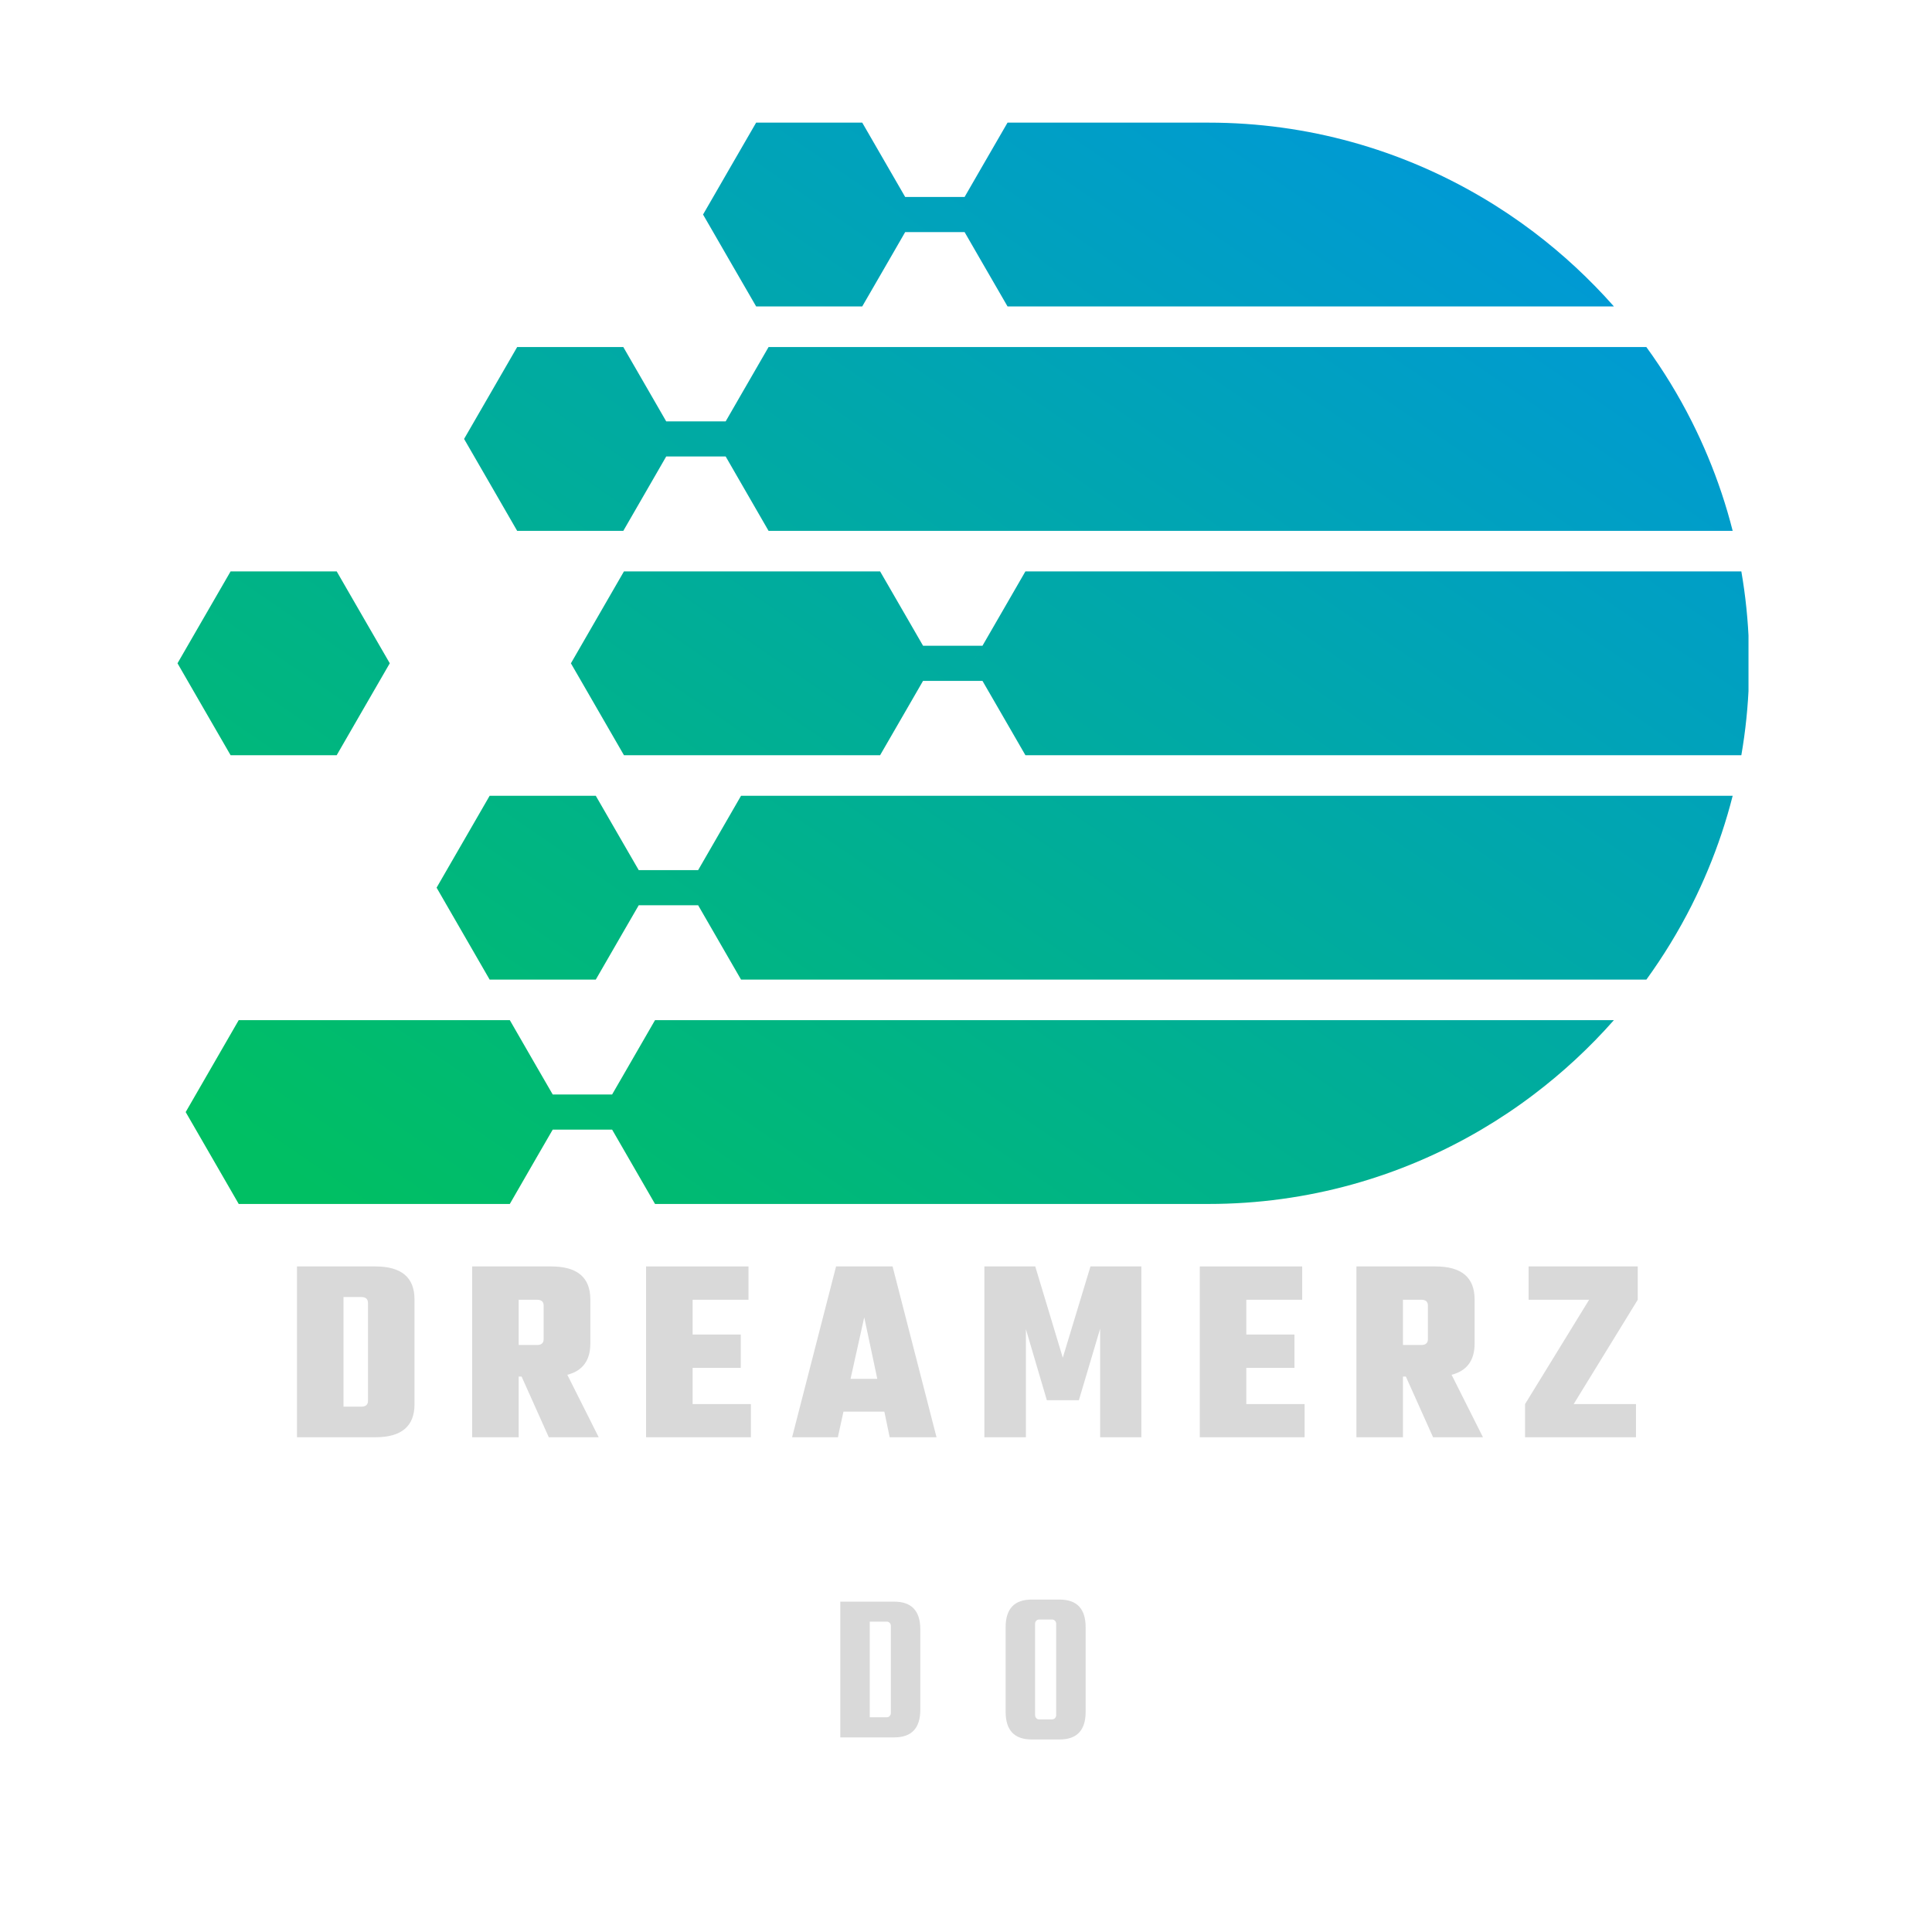 <svg xmlns="http://www.w3.org/2000/svg" xmlns:xlink="http://www.w3.org/1999/xlink" width="250" zoomAndPan="magnify" viewBox="0 0 187.5 187.5" height="250" preserveAspectRatio="xMidYMid meet" version="1.0"><defs><g/><clipPath id="6ddd6f3498"><path d="M 17.223 11.902 L 169.691 11.902 L 169.691 117 L 17.223 117 Z M 17.223 11.902 " clip-rule="nonzero"/></clipPath><clipPath id="f62be02fb3"><path d="M 82.219 95.07 L 159.781 95.07 C 161.43 92.793 162.906 90.379 164.18 87.855 C 164.203 87.805 164.227 87.758 164.25 87.711 C 164.785 86.641 165.285 85.551 165.746 84.445 C 166.719 82.117 167.527 79.707 168.156 77.23 L 71.918 77.23 L 69.344 81.691 L 67.754 84.445 L 61.988 84.445 L 60.395 81.691 L 57.82 77.23 L 47.52 77.23 L 44.945 81.691 L 42.371 86.148 L 47.52 95.07 L 57.82 95.07 L 60.395 90.609 L 61.988 87.855 L 67.754 87.855 L 69.344 90.609 L 71.918 95.07 Z M 70.426 44.301 L 72.016 47.059 L 74.59 51.52 L 168.156 51.52 C 167.527 49.039 166.719 46.629 165.746 44.301 C 165.285 43.195 164.785 42.105 164.25 41.035 C 164.227 40.988 164.203 40.941 164.18 40.895 C 162.906 38.367 161.43 35.953 159.777 33.68 L 74.59 33.68 L 72.016 38.137 L 70.426 40.895 L 64.656 40.895 L 63.066 38.137 L 60.492 33.68 L 50.191 33.68 L 47.617 38.137 L 45.039 42.598 L 47.617 47.059 L 50.191 51.52 L 60.492 51.52 L 63.066 47.059 L 64.656 44.301 Z M 143.762 19.117 C 135.977 14.535 126.926 11.902 117.289 11.902 L 97.781 11.902 L 95.203 16.359 L 93.613 19.117 L 87.848 19.117 L 83.68 11.902 L 73.383 11.902 L 70.805 16.359 L 69.215 19.117 L 68.23 20.82 L 69.215 22.523 L 70.805 25.281 L 73.383 29.738 L 83.68 29.738 L 86.258 25.281 L 87.848 22.523 L 93.613 22.523 L 95.203 25.281 L 97.781 29.738 L 156.629 29.738 C 154.285 27.086 151.68 24.664 148.852 22.523 C 147.227 21.293 145.527 20.152 143.762 19.117 Z M 37.828 64.371 L 35.25 59.914 L 32.676 55.453 L 22.379 55.453 L 19.801 59.914 L 17.227 64.371 L 19.801 68.832 L 22.379 73.293 L 32.676 73.293 L 35.25 68.832 Z M 49.477 99.004 L 23.168 99.004 L 18.02 107.926 L 20.594 112.383 L 23.168 116.844 L 49.477 116.844 L 52.047 112.383 L 53.641 109.629 L 59.406 109.629 L 60.996 112.383 L 63.57 116.844 L 117.289 116.844 C 126.926 116.844 135.977 114.211 143.762 109.629 C 145.527 108.59 147.227 107.453 148.852 106.219 C 151.68 104.078 154.285 101.66 156.629 99.004 L 63.57 99.004 L 60.996 103.465 L 59.406 106.219 L 53.641 106.219 L 52.047 103.465 Z M 85.414 55.453 L 60.555 55.453 L 57.98 59.914 L 56.391 62.668 L 55.406 64.375 L 56.391 66.078 L 57.98 68.832 L 60.555 73.293 L 85.414 73.293 L 87.992 68.832 L 89.582 66.078 L 95.348 66.078 L 94.363 64.375 L 96.941 68.832 L 99.516 73.293 L 168.996 73.293 C 169.406 70.938 169.652 68.527 169.734 66.078 C 169.754 65.512 169.762 64.941 169.762 64.375 C 169.762 63.805 169.754 63.234 169.734 62.668 C 169.652 60.219 169.406 57.809 168.996 55.453 L 99.516 55.453 L 96.941 59.914 L 94.363 64.375 L 95.348 62.668 L 89.582 62.668 L 87.992 59.914 Z M 85.414 55.453 " clip-rule="evenodd"/></clipPath><linearGradient x1="2685.391" gradientTransform="matrix(0.055, 0, 0, 0.055, 17.228, 11.902)" y1="-53.702" x2="914.649" gradientUnits="userSpaceOnUse" y2="2529.32" id="10a49c22d8"><stop stop-opacity="1" stop-color="rgb(0%, 59.599%, 85.5%)" offset="0"/><stop stop-opacity="1" stop-color="rgb(0%, 59.599%, 85.5%)" offset="0.062"/><stop stop-opacity="1" stop-color="rgb(0%, 59.634%, 85.391%)" offset="0.078"/><stop stop-opacity="1" stop-color="rgb(0%, 59.738%, 85.075%)" offset="0.082"/><stop stop-opacity="1" stop-color="rgb(0%, 59.807%, 84.868%)" offset="0.086"/><stop stop-opacity="1" stop-color="rgb(0%, 59.874%, 84.659%)" offset="0.09"/><stop stop-opacity="1" stop-color="rgb(0%, 59.943%, 84.451%)" offset="0.094"/><stop stop-opacity="1" stop-color="rgb(0%, 60.01%, 84.242%)" offset="0.098"/><stop stop-opacity="1" stop-color="rgb(0%, 60.078%, 84.035%)" offset="0.102"/><stop stop-opacity="1" stop-color="rgb(0%, 60.147%, 83.827%)" offset="0.105"/><stop stop-opacity="1" stop-color="rgb(0%, 60.216%, 83.62%)" offset="0.109"/><stop stop-opacity="1" stop-color="rgb(0%, 60.283%, 83.411%)" offset="0.113"/><stop stop-opacity="1" stop-color="rgb(0%, 60.352%, 83.203%)" offset="0.117"/><stop stop-opacity="1" stop-color="rgb(0%, 60.419%, 82.994%)" offset="0.121"/><stop stop-opacity="1" stop-color="rgb(0%, 60.487%, 82.787%)" offset="0.125"/><stop stop-opacity="1" stop-color="rgb(0%, 60.556%, 82.578%)" offset="0.129"/><stop stop-opacity="1" stop-color="rgb(0%, 60.625%, 82.37%)" offset="0.133"/><stop stop-opacity="1" stop-color="rgb(0%, 60.692%, 82.161%)" offset="0.137"/><stop stop-opacity="1" stop-color="rgb(0%, 60.76%, 81.953%)" offset="0.141"/><stop stop-opacity="1" stop-color="rgb(0%, 60.829%, 81.746%)" offset="0.145"/><stop stop-opacity="1" stop-color="rgb(0%, 60.898%, 81.538%)" offset="0.148"/><stop stop-opacity="1" stop-color="rgb(0%, 60.965%, 81.329%)" offset="0.152"/><stop stop-opacity="1" stop-color="rgb(0%, 61.034%, 81.122%)" offset="0.156"/><stop stop-opacity="1" stop-color="rgb(0%, 61.101%, 80.913%)" offset="0.16"/><stop stop-opacity="1" stop-color="rgb(0%, 61.169%, 80.705%)" offset="0.164"/><stop stop-opacity="1" stop-color="rgb(0%, 61.238%, 80.496%)" offset="0.168"/><stop stop-opacity="1" stop-color="rgb(0%, 61.307%, 80.289%)" offset="0.172"/><stop stop-opacity="1" stop-color="rgb(0%, 61.374%, 80.08%)" offset="0.176"/><stop stop-opacity="1" stop-color="rgb(0%, 61.443%, 79.872%)" offset="0.18"/><stop stop-opacity="1" stop-color="rgb(0%, 61.51%, 79.663%)" offset="0.184"/><stop stop-opacity="1" stop-color="rgb(0%, 61.578%, 79.456%)" offset="0.188"/><stop stop-opacity="1" stop-color="rgb(0%, 61.647%, 79.248%)" offset="0.191"/><stop stop-opacity="1" stop-color="rgb(0%, 61.716%, 79.041%)" offset="0.195"/><stop stop-opacity="1" stop-color="rgb(0%, 61.783%, 78.831%)" offset="0.199"/><stop stop-opacity="1" stop-color="rgb(0%, 61.852%, 78.624%)" offset="0.203"/><stop stop-opacity="1" stop-color="rgb(0%, 61.92%, 78.415%)" offset="0.207"/><stop stop-opacity="1" stop-color="rgb(0%, 61.989%, 78.207%)" offset="0.211"/><stop stop-opacity="1" stop-color="rgb(0%, 62.056%, 77.998%)" offset="0.215"/><stop stop-opacity="1" stop-color="rgb(0%, 62.125%, 77.791%)" offset="0.219"/><stop stop-opacity="1" stop-color="rgb(0%, 62.192%, 77.582%)" offset="0.223"/><stop stop-opacity="1" stop-color="rgb(0%, 62.26%, 77.374%)" offset="0.227"/><stop stop-opacity="1" stop-color="rgb(0%, 62.329%, 77.167%)" offset="0.23"/><stop stop-opacity="1" stop-color="rgb(0%, 62.398%, 76.959%)" offset="0.234"/><stop stop-opacity="1" stop-color="rgb(0%, 62.465%, 76.75%)" offset="0.238"/><stop stop-opacity="1" stop-color="rgb(0%, 62.534%, 76.543%)" offset="0.242"/><stop stop-opacity="1" stop-color="rgb(0%, 62.601%, 76.334%)" offset="0.246"/><stop stop-opacity="1" stop-color="rgb(0%, 62.669%, 76.126%)" offset="0.25"/><stop stop-opacity="1" stop-color="rgb(0%, 62.738%, 75.917%)" offset="0.254"/><stop stop-opacity="1" stop-color="rgb(0%, 62.807%, 75.71%)" offset="0.258"/><stop stop-opacity="1" stop-color="rgb(0%, 62.874%, 75.5%)" offset="0.262"/><stop stop-opacity="1" stop-color="rgb(0%, 62.943%, 75.293%)" offset="0.266"/><stop stop-opacity="1" stop-color="rgb(0%, 63.011%, 75.085%)" offset="0.27"/><stop stop-opacity="1" stop-color="rgb(0%, 63.08%, 74.878%)" offset="0.273"/><stop stop-opacity="1" stop-color="rgb(0%, 63.147%, 74.669%)" offset="0.277"/><stop stop-opacity="1" stop-color="rgb(0%, 63.216%, 74.461%)" offset="0.281"/><stop stop-opacity="1" stop-color="rgb(0%, 63.283%, 74.252%)" offset="0.285"/><stop stop-opacity="1" stop-color="rgb(0%, 63.351%, 74.045%)" offset="0.289"/><stop stop-opacity="1" stop-color="rgb(0%, 63.42%, 73.836%)" offset="0.293"/><stop stop-opacity="1" stop-color="rgb(0%, 63.489%, 73.628%)" offset="0.297"/><stop stop-opacity="1" stop-color="rgb(0%, 63.556%, 73.419%)" offset="0.301"/><stop stop-opacity="1" stop-color="rgb(0%, 63.625%, 73.212%)" offset="0.305"/><stop stop-opacity="1" stop-color="rgb(0%, 63.693%, 73.003%)" offset="0.309"/><stop stop-opacity="1" stop-color="rgb(0%, 63.762%, 72.795%)" offset="0.312"/><stop stop-opacity="1" stop-color="rgb(0%, 63.829%, 72.588%)" offset="0.316"/><stop stop-opacity="1" stop-color="rgb(0%, 63.898%, 72.38%)" offset="0.32"/><stop stop-opacity="1" stop-color="rgb(0%, 63.965%, 72.171%)" offset="0.324"/><stop stop-opacity="1" stop-color="rgb(0%, 64.034%, 71.964%)" offset="0.328"/><stop stop-opacity="1" stop-color="rgb(0%, 64.102%, 71.754%)" offset="0.332"/><stop stop-opacity="1" stop-color="rgb(0%, 64.171%, 71.547%)" offset="0.336"/><stop stop-opacity="1" stop-color="rgb(0%, 64.238%, 71.338%)" offset="0.34"/><stop stop-opacity="1" stop-color="rgb(0%, 64.307%, 71.13%)" offset="0.344"/><stop stop-opacity="1" stop-color="rgb(0%, 64.374%, 70.921%)" offset="0.348"/><stop stop-opacity="1" stop-color="rgb(0%, 64.442%, 70.714%)" offset="0.352"/><stop stop-opacity="1" stop-color="rgb(0%, 64.511%, 70.506%)" offset="0.355"/><stop stop-opacity="1" stop-color="rgb(0%, 64.58%, 70.299%)" offset="0.359"/><stop stop-opacity="1" stop-color="rgb(0%, 64.647%, 70.09%)" offset="0.363"/><stop stop-opacity="1" stop-color="rgb(0%, 64.716%, 69.882%)" offset="0.367"/><stop stop-opacity="1" stop-color="rgb(0%, 64.784%, 69.673%)" offset="0.371"/><stop stop-opacity="1" stop-color="rgb(0%, 64.853%, 69.466%)" offset="0.375"/><stop stop-opacity="1" stop-color="rgb(0%, 64.92%, 69.257%)" offset="0.379"/><stop stop-opacity="1" stop-color="rgb(0%, 64.989%, 69.049%)" offset="0.383"/><stop stop-opacity="1" stop-color="rgb(0%, 65.056%, 68.84%)" offset="0.387"/><stop stop-opacity="1" stop-color="rgb(0%, 65.125%, 68.633%)" offset="0.391"/><stop stop-opacity="1" stop-color="rgb(0%, 65.193%, 68.425%)" offset="0.395"/><stop stop-opacity="1" stop-color="rgb(0%, 65.262%, 68.217%)" offset="0.398"/><stop stop-opacity="1" stop-color="rgb(0%, 65.329%, 68.008%)" offset="0.402"/><stop stop-opacity="1" stop-color="rgb(0%, 65.398%, 67.801%)" offset="0.406"/><stop stop-opacity="1" stop-color="rgb(0%, 65.465%, 67.592%)" offset="0.41"/><stop stop-opacity="1" stop-color="rgb(0%, 65.533%, 67.384%)" offset="0.414"/><stop stop-opacity="1" stop-color="rgb(0%, 65.602%, 67.175%)" offset="0.418"/><stop stop-opacity="1" stop-color="rgb(0%, 65.671%, 66.968%)" offset="0.422"/><stop stop-opacity="1" stop-color="rgb(0%, 65.738%, 66.759%)" offset="0.426"/><stop stop-opacity="1" stop-color="rgb(0%, 65.807%, 66.551%)" offset="0.43"/><stop stop-opacity="1" stop-color="rgb(0%, 65.875%, 66.344%)" offset="0.434"/><stop stop-opacity="1" stop-color="rgb(0%, 65.944%, 66.136%)" offset="0.438"/><stop stop-opacity="1" stop-color="rgb(0%, 66.011%, 65.927%)" offset="0.441"/><stop stop-opacity="1" stop-color="rgb(0%, 66.08%, 65.72%)" offset="0.445"/><stop stop-opacity="1" stop-color="rgb(0%, 66.147%, 65.511%)" offset="0.449"/><stop stop-opacity="1" stop-color="rgb(0%, 66.216%, 65.303%)" offset="0.453"/><stop stop-opacity="1" stop-color="rgb(0%, 66.284%, 65.094%)" offset="0.457"/><stop stop-opacity="1" stop-color="rgb(0%, 66.353%, 64.886%)" offset="0.461"/><stop stop-opacity="1" stop-color="rgb(0%, 66.42%, 64.677%)" offset="0.465"/><stop stop-opacity="1" stop-color="rgb(0%, 66.489%, 64.47%)" offset="0.469"/><stop stop-opacity="1" stop-color="rgb(0%, 66.556%, 64.261%)" offset="0.473"/><stop stop-opacity="1" stop-color="rgb(0%, 66.624%, 64.053%)" offset="0.477"/><stop stop-opacity="1" stop-color="rgb(0%, 66.693%, 63.846%)" offset="0.48"/><stop stop-opacity="1" stop-color="rgb(0%, 66.762%, 63.638%)" offset="0.484"/><stop stop-opacity="1" stop-color="rgb(0%, 66.829%, 63.429%)" offset="0.488"/><stop stop-opacity="1" stop-color="rgb(0%, 66.898%, 63.222%)" offset="0.492"/><stop stop-opacity="1" stop-color="rgb(0%, 66.966%, 63.013%)" offset="0.496"/><stop stop-opacity="1" stop-color="rgb(0%, 67.035%, 62.805%)" offset="0.5"/><stop stop-opacity="1" stop-color="rgb(0%, 67.102%, 62.596%)" offset="0.504"/><stop stop-opacity="1" stop-color="rgb(0%, 67.171%, 62.389%)" offset="0.508"/><stop stop-opacity="1" stop-color="rgb(0%, 67.238%, 62.18%)" offset="0.512"/><stop stop-opacity="1" stop-color="rgb(0%, 67.307%, 61.972%)" offset="0.516"/><stop stop-opacity="1" stop-color="rgb(0%, 67.375%, 61.765%)" offset="0.52"/><stop stop-opacity="1" stop-color="rgb(0%, 67.444%, 61.557%)" offset="0.523"/><stop stop-opacity="1" stop-color="rgb(0%, 67.511%, 61.348%)" offset="0.527"/><stop stop-opacity="1" stop-color="rgb(0%, 67.58%, 61.14%)" offset="0.531"/><stop stop-opacity="1" stop-color="rgb(0%, 67.648%, 60.931%)" offset="0.535"/><stop stop-opacity="1" stop-color="rgb(0%, 67.717%, 60.724%)" offset="0.539"/><stop stop-opacity="1" stop-color="rgb(0%, 67.784%, 60.515%)" offset="0.543"/><stop stop-opacity="1" stop-color="rgb(0%, 67.853%, 60.307%)" offset="0.547"/><stop stop-opacity="1" stop-color="rgb(0%, 67.92%, 60.098%)" offset="0.551"/><stop stop-opacity="1" stop-color="rgb(0%, 67.989%, 59.891%)" offset="0.555"/><stop stop-opacity="1" stop-color="rgb(0%, 68.057%, 59.683%)" offset="0.559"/><stop stop-opacity="1" stop-color="rgb(0%, 68.126%, 59.476%)" offset="0.562"/><stop stop-opacity="1" stop-color="rgb(0%, 68.193%, 59.267%)" offset="0.566"/><stop stop-opacity="1" stop-color="rgb(0%, 68.262%, 59.059%)" offset="0.57"/><stop stop-opacity="1" stop-color="rgb(0%, 68.329%, 58.85%)" offset="0.574"/><stop stop-opacity="1" stop-color="rgb(0%, 68.398%, 58.643%)" offset="0.578"/><stop stop-opacity="1" stop-color="rgb(0%, 68.466%, 58.434%)" offset="0.582"/><stop stop-opacity="1" stop-color="rgb(0%, 68.535%, 58.226%)" offset="0.586"/><stop stop-opacity="1" stop-color="rgb(0%, 68.602%, 58.017%)" offset="0.59"/><stop stop-opacity="1" stop-color="rgb(0%, 68.671%, 57.809%)" offset="0.594"/><stop stop-opacity="1" stop-color="rgb(0%, 68.739%, 57.6%)" offset="0.598"/><stop stop-opacity="1" stop-color="rgb(0%, 68.808%, 57.393%)" offset="0.602"/><stop stop-opacity="1" stop-color="rgb(0%, 68.875%, 57.185%)" offset="0.605"/><stop stop-opacity="1" stop-color="rgb(0%, 68.944%, 56.978%)" offset="0.609"/><stop stop-opacity="1" stop-color="rgb(0%, 69.011%, 56.769%)" offset="0.613"/><stop stop-opacity="1" stop-color="rgb(0%, 69.08%, 56.561%)" offset="0.617"/><stop stop-opacity="1" stop-color="rgb(0%, 69.148%, 56.352%)" offset="0.621"/><stop stop-opacity="1" stop-color="rgb(0%, 69.217%, 56.145%)" offset="0.625"/><stop stop-opacity="1" stop-color="rgb(0%, 69.284%, 55.936%)" offset="0.629"/><stop stop-opacity="1" stop-color="rgb(0%, 69.353%, 55.728%)" offset="0.633"/><stop stop-opacity="1" stop-color="rgb(0%, 69.42%, 55.519%)" offset="0.637"/><stop stop-opacity="1" stop-color="rgb(0%, 69.489%, 55.312%)" offset="0.641"/><stop stop-opacity="1" stop-color="rgb(0%, 69.557%, 55.104%)" offset="0.645"/><stop stop-opacity="1" stop-color="rgb(0%, 69.626%, 54.897%)" offset="0.648"/><stop stop-opacity="1" stop-color="rgb(0%, 69.693%, 54.688%)" offset="0.652"/><stop stop-opacity="1" stop-color="rgb(0%, 69.762%, 54.48%)" offset="0.656"/><stop stop-opacity="1" stop-color="rgb(0%, 69.83%, 54.271%)" offset="0.66"/><stop stop-opacity="1" stop-color="rgb(0%, 69.899%, 54.063%)" offset="0.664"/><stop stop-opacity="1" stop-color="rgb(0%, 69.966%, 53.854%)" offset="0.668"/><stop stop-opacity="1" stop-color="rgb(0%, 70.035%, 53.647%)" offset="0.672"/><stop stop-opacity="1" stop-color="rgb(0%, 70.102%, 53.438%)" offset="0.676"/><stop stop-opacity="1" stop-color="rgb(0%, 70.171%, 53.23%)" offset="0.68"/><stop stop-opacity="1" stop-color="rgb(0%, 70.239%, 53.023%)" offset="0.684"/><stop stop-opacity="1" stop-color="rgb(0%, 70.308%, 52.815%)" offset="0.688"/><stop stop-opacity="1" stop-color="rgb(0%, 70.375%, 52.606%)" offset="0.691"/><stop stop-opacity="1" stop-color="rgb(0%, 70.444%, 52.399%)" offset="0.695"/><stop stop-opacity="1" stop-color="rgb(0%, 70.511%, 52.19%)" offset="0.699"/><stop stop-opacity="1" stop-color="rgb(0%, 70.58%, 51.982%)" offset="0.703"/><stop stop-opacity="1" stop-color="rgb(0%, 70.648%, 51.773%)" offset="0.707"/><stop stop-opacity="1" stop-color="rgb(0%, 70.717%, 51.566%)" offset="0.711"/><stop stop-opacity="1" stop-color="rgb(0%, 70.784%, 51.357%)" offset="0.715"/><stop stop-opacity="1" stop-color="rgb(0%, 70.853%, 51.149%)" offset="0.719"/><stop stop-opacity="1" stop-color="rgb(0%, 70.921%, 50.941%)" offset="0.723"/><stop stop-opacity="1" stop-color="rgb(0%, 70.99%, 50.734%)" offset="0.727"/><stop stop-opacity="1" stop-color="rgb(0%, 71.057%, 50.525%)" offset="0.73"/><stop stop-opacity="1" stop-color="rgb(0%, 71.126%, 50.317%)" offset="0.734"/><stop stop-opacity="1" stop-color="rgb(0%, 71.193%, 50.108%)" offset="0.738"/><stop stop-opacity="1" stop-color="rgb(0%, 71.262%, 49.901%)" offset="0.742"/><stop stop-opacity="1" stop-color="rgb(0%, 71.33%, 49.692%)" offset="0.746"/><stop stop-opacity="1" stop-color="rgb(0%, 71.399%, 49.484%)" offset="0.75"/><stop stop-opacity="1" stop-color="rgb(0%, 71.466%, 49.275%)" offset="0.754"/><stop stop-opacity="1" stop-color="rgb(0%, 71.535%, 49.068%)" offset="0.758"/><stop stop-opacity="1" stop-color="rgb(0%, 71.603%, 48.859%)" offset="0.762"/><stop stop-opacity="1" stop-color="rgb(0%, 71.672%, 48.651%)" offset="0.766"/><stop stop-opacity="1" stop-color="rgb(0%, 71.739%, 48.444%)" offset="0.77"/><stop stop-opacity="1" stop-color="rgb(0%, 71.808%, 48.236%)" offset="0.773"/><stop stop-opacity="1" stop-color="rgb(0%, 71.875%, 48.027%)" offset="0.777"/><stop stop-opacity="1" stop-color="rgb(0%, 71.944%, 47.82%)" offset="0.781"/><stop stop-opacity="1" stop-color="rgb(0%, 72.012%, 47.61%)" offset="0.785"/><stop stop-opacity="1" stop-color="rgb(0%, 72.081%, 47.403%)" offset="0.789"/><stop stop-opacity="1" stop-color="rgb(0%, 72.148%, 47.194%)" offset="0.793"/><stop stop-opacity="1" stop-color="rgb(0%, 72.217%, 46.986%)" offset="0.797"/><stop stop-opacity="1" stop-color="rgb(0%, 72.284%, 46.777%)" offset="0.801"/><stop stop-opacity="1" stop-color="rgb(0%, 72.353%, 46.57%)" offset="0.805"/><stop stop-opacity="1" stop-color="rgb(0%, 72.421%, 46.362%)" offset="0.809"/><stop stop-opacity="1" stop-color="rgb(0%, 72.49%, 46.155%)" offset="0.812"/><stop stop-opacity="1" stop-color="rgb(0%, 72.557%, 45.946%)" offset="0.816"/><stop stop-opacity="1" stop-color="rgb(0%, 72.626%, 45.738%)" offset="0.82"/><stop stop-opacity="1" stop-color="rgb(0%, 72.694%, 45.529%)" offset="0.824"/><stop stop-opacity="1" stop-color="rgb(0%, 72.763%, 45.322%)" offset="0.828"/><stop stop-opacity="1" stop-color="rgb(0%, 72.83%, 45.113%)" offset="0.832"/><stop stop-opacity="1" stop-color="rgb(0%, 72.899%, 44.905%)" offset="0.836"/><stop stop-opacity="1" stop-color="rgb(0%, 72.966%, 44.696%)" offset="0.84"/><stop stop-opacity="1" stop-color="rgb(0%, 73.035%, 44.489%)" offset="0.844"/><stop stop-opacity="1" stop-color="rgb(0%, 73.103%, 44.281%)" offset="0.848"/><stop stop-opacity="1" stop-color="rgb(0%, 73.172%, 44.073%)" offset="0.852"/><stop stop-opacity="1" stop-color="rgb(0%, 73.239%, 43.864%)" offset="0.855"/><stop stop-opacity="1" stop-color="rgb(0%, 73.308%, 43.657%)" offset="0.859"/><stop stop-opacity="1" stop-color="rgb(0%, 73.375%, 43.448%)" offset="0.863"/><stop stop-opacity="1" stop-color="rgb(0%, 73.444%, 43.24%)" offset="0.867"/><stop stop-opacity="1" stop-color="rgb(0%, 73.512%, 43.031%)" offset="0.871"/><stop stop-opacity="1" stop-color="rgb(0%, 73.581%, 42.824%)" offset="0.875"/><stop stop-opacity="1" stop-color="rgb(0%, 73.648%, 42.615%)" offset="0.879"/><stop stop-opacity="1" stop-color="rgb(0%, 73.717%, 42.407%)" offset="0.883"/><stop stop-opacity="1" stop-color="rgb(0%, 73.785%, 42.198%)" offset="0.887"/><stop stop-opacity="1" stop-color="rgb(0%, 73.854%, 41.991%)" offset="0.891"/><stop stop-opacity="1" stop-color="rgb(0%, 73.921%, 41.783%)" offset="0.895"/><stop stop-opacity="1" stop-color="rgb(0%, 73.99%, 41.576%)" offset="0.898"/><stop stop-opacity="1" stop-color="rgb(0%, 74.057%, 41.367%)" offset="0.902"/><stop stop-opacity="1" stop-color="rgb(0%, 74.126%, 41.159%)" offset="0.906"/><stop stop-opacity="1" stop-color="rgb(0%, 74.194%, 40.95%)" offset="0.91"/><stop stop-opacity="1" stop-color="rgb(0%, 74.263%, 40.742%)" offset="0.914"/><stop stop-opacity="1" stop-color="rgb(0%, 74.33%, 40.533%)" offset="0.918"/><stop stop-opacity="1" stop-color="rgb(0%, 74.399%, 40.326%)" offset="0.922"/><stop stop-opacity="1" stop-color="rgb(0%, 74.466%, 40.117%)" offset="0.926"/><stop stop-opacity="1" stop-color="rgb(0%, 74.535%, 39.909%)" offset="0.93"/><stop stop-opacity="1" stop-color="rgb(0%, 74.603%, 39.702%)" offset="0.934"/><stop stop-opacity="1" stop-color="rgb(0%, 74.672%, 39.494%)" offset="0.938"/><stop stop-opacity="1" stop-color="rgb(0%, 74.739%, 39.285%)" offset="0.941"/><stop stop-opacity="1" stop-color="rgb(0%, 74.808%, 39.078%)" offset="0.945"/><stop stop-opacity="1" stop-color="rgb(0%, 74.854%, 38.937%)" offset="0.953"/><stop stop-opacity="1" stop-color="rgb(0%, 74.899%, 38.799%)" offset="0.969"/><stop stop-opacity="1" stop-color="rgb(0%, 74.899%, 38.799%)" offset="1"/></linearGradient></defs><g clip-path="url(#6ddd6f3498)"><g clip-path="url(#f62be02fb3)"><path fill="url(#10a49c22d8)" d="M 17.227 11.902 L 17.227 116.844 L 169.691 116.844 L 169.691 11.902 Z M 17.227 11.902 " fill-rule="nonzero"/></g></g><g fill="#d9d9d9" fill-opacity="1"><g transform="translate(27.525, 139.485)"><g><path d="M 1.297 -16.578 L 8.906 -16.578 C 11.438 -16.578 12.703 -15.508 12.703 -13.375 L 12.703 -3.203 C 12.703 -1.066 11.438 0 8.906 0 L 1.297 0 Z M 8.188 -3.531 L 8.188 -13.031 C 8.188 -13.414 7.969 -13.609 7.531 -13.609 L 5.812 -13.609 L 5.812 -2.969 L 7.531 -2.969 C 7.969 -2.969 8.188 -3.156 8.188 -3.531 Z M 8.188 -3.531 "/></g></g></g><g fill="#d9d9d9" fill-opacity="1"><g transform="translate(44.792, 139.485)"><g><path d="M 5.547 -5.891 L 5.547 0 L 1.031 0 L 1.031 -16.578 L 8.703 -16.578 C 11.234 -16.578 12.5 -15.508 12.5 -13.375 L 12.5 -9.094 C 12.5 -7.457 11.754 -6.445 10.266 -6.062 L 13.312 0 L 8.469 0 L 5.828 -5.891 Z M 7.328 -13.344 L 5.547 -13.344 L 5.547 -8.953 L 7.328 -8.953 C 7.754 -8.953 7.969 -9.145 7.969 -9.531 L 7.969 -12.781 C 7.969 -13.156 7.754 -13.344 7.328 -13.344 Z M 7.328 -13.344 "/></g></g></g><g fill="#d9d9d9" fill-opacity="1"><g transform="translate(61.672, 139.485)"><g><path d="M 5.547 -3.219 L 11.203 -3.219 L 11.203 0 L 1.031 0 L 1.031 -16.578 L 10.969 -16.578 L 10.969 -13.344 L 5.547 -13.344 L 5.547 -9.969 L 10.219 -9.969 L 10.219 -6.734 L 5.547 -6.734 Z M 5.547 -3.219 "/></g></g></g><g fill="#d9d9d9" fill-opacity="1"><g transform="translate(76.874, 139.485)"><g><path d="M 9.469 0 L 8.953 -2.484 L 4.984 -2.484 L 4.438 0 L 0 0 L 4.266 -16.578 L 9.75 -16.578 L 14.016 0 Z M 5.672 -5.672 L 8.266 -5.672 L 7 -11.641 Z M 5.672 -5.672 "/></g></g></g><g fill="#d9d9d9" fill-opacity="1"><g transform="translate(94.502, 139.485)"><g><path d="M 5.062 0 L 1.031 0 L 1.031 -16.578 L 5.969 -16.578 L 8.641 -7.719 L 11.328 -16.578 L 16.266 -16.578 L 16.266 0 L 12.266 0 L 12.266 -10.531 L 10.203 -3.594 L 7.094 -3.594 L 5.062 -10.484 Z M 5.062 0 "/></g></g></g><g fill="#d9d9d9" fill-opacity="1"><g transform="translate(115.408, 139.485)"><g><path d="M 5.547 -3.219 L 11.203 -3.219 L 11.203 0 L 1.031 0 L 1.031 -16.578 L 10.969 -16.578 L 10.969 -13.344 L 5.547 -13.344 L 5.547 -9.969 L 10.219 -9.969 L 10.219 -6.734 L 5.547 -6.734 Z M 5.547 -3.219 "/></g></g></g><g fill="#d9d9d9" fill-opacity="1"><g transform="translate(130.61, 139.485)"><g><path d="M 5.547 -5.891 L 5.547 0 L 1.031 0 L 1.031 -16.578 L 8.703 -16.578 C 11.234 -16.578 12.5 -15.508 12.5 -13.375 L 12.5 -9.094 C 12.5 -7.457 11.754 -6.445 10.266 -6.062 L 13.312 0 L 8.469 0 L 5.828 -5.891 Z M 7.328 -13.344 L 5.547 -13.344 L 5.547 -8.953 L 7.328 -8.953 C 7.754 -8.953 7.969 -9.145 7.969 -9.531 L 7.969 -12.781 C 7.969 -13.156 7.754 -13.344 7.328 -13.344 Z M 7.328 -13.344 "/></g></g></g><g fill="#d9d9d9" fill-opacity="1"><g transform="translate(147.49, 139.485)"><g><path d="M 11.453 -16.578 L 11.453 -13.344 L 5.234 -3.219 L 11.281 -3.219 L 11.281 0 L 0.516 0 L 0.516 -3.219 L 6.734 -13.344 L 0.859 -13.344 L 0.859 -16.578 Z M 11.453 -16.578 "/></g></g></g><g fill="#d9d9d9" fill-opacity="1"><g transform="translate(80.535, 168.613)"><g><path d="M 6.25 -13.172 C 7.938 -13.172 8.781 -12.273 8.781 -10.484 L 8.781 -2.688 C 8.781 -0.895 7.938 0 6.25 0 L 1.016 0 L 1.016 -13.172 Z M 5.922 -2.359 L 5.922 -10.828 C 5.922 -10.941 5.883 -11.035 5.812 -11.109 C 5.738 -11.191 5.645 -11.234 5.531 -11.234 L 3.875 -11.234 L 3.875 -1.953 L 5.531 -1.953 C 5.645 -1.953 5.738 -1.992 5.812 -2.078 C 5.883 -2.16 5.922 -2.254 5.922 -2.359 Z M 5.922 -2.359 "/></g></g></g><g fill="#d9d9d9" fill-opacity="1"><g transform="translate(96.58, 168.613)"><g><path d="M 8.781 -10.688 L 8.781 -2.484 C 8.781 -0.691 7.938 0.203 6.25 0.203 L 3.547 0.203 C 1.859 0.203 1.016 -0.691 1.016 -2.484 L 1.016 -10.688 C 1.016 -12.477 1.859 -13.375 3.547 -13.375 L 6.25 -13.375 C 7.938 -13.375 8.781 -12.477 8.781 -10.688 Z M 5.922 -2.156 L 5.922 -11.031 C 5.922 -11.145 5.883 -11.238 5.812 -11.312 C 5.738 -11.395 5.645 -11.438 5.531 -11.438 L 4.25 -11.438 C 4.145 -11.438 4.055 -11.395 3.984 -11.312 C 3.91 -11.238 3.875 -11.145 3.875 -11.031 L 3.875 -2.156 C 3.875 -2.051 3.91 -1.957 3.984 -1.875 C 4.055 -1.789 4.145 -1.75 4.25 -1.75 L 5.531 -1.75 C 5.645 -1.75 5.738 -1.789 5.812 -1.875 C 5.883 -1.957 5.922 -2.051 5.922 -2.156 Z M 5.922 -2.156 "/></g></g></g></svg>